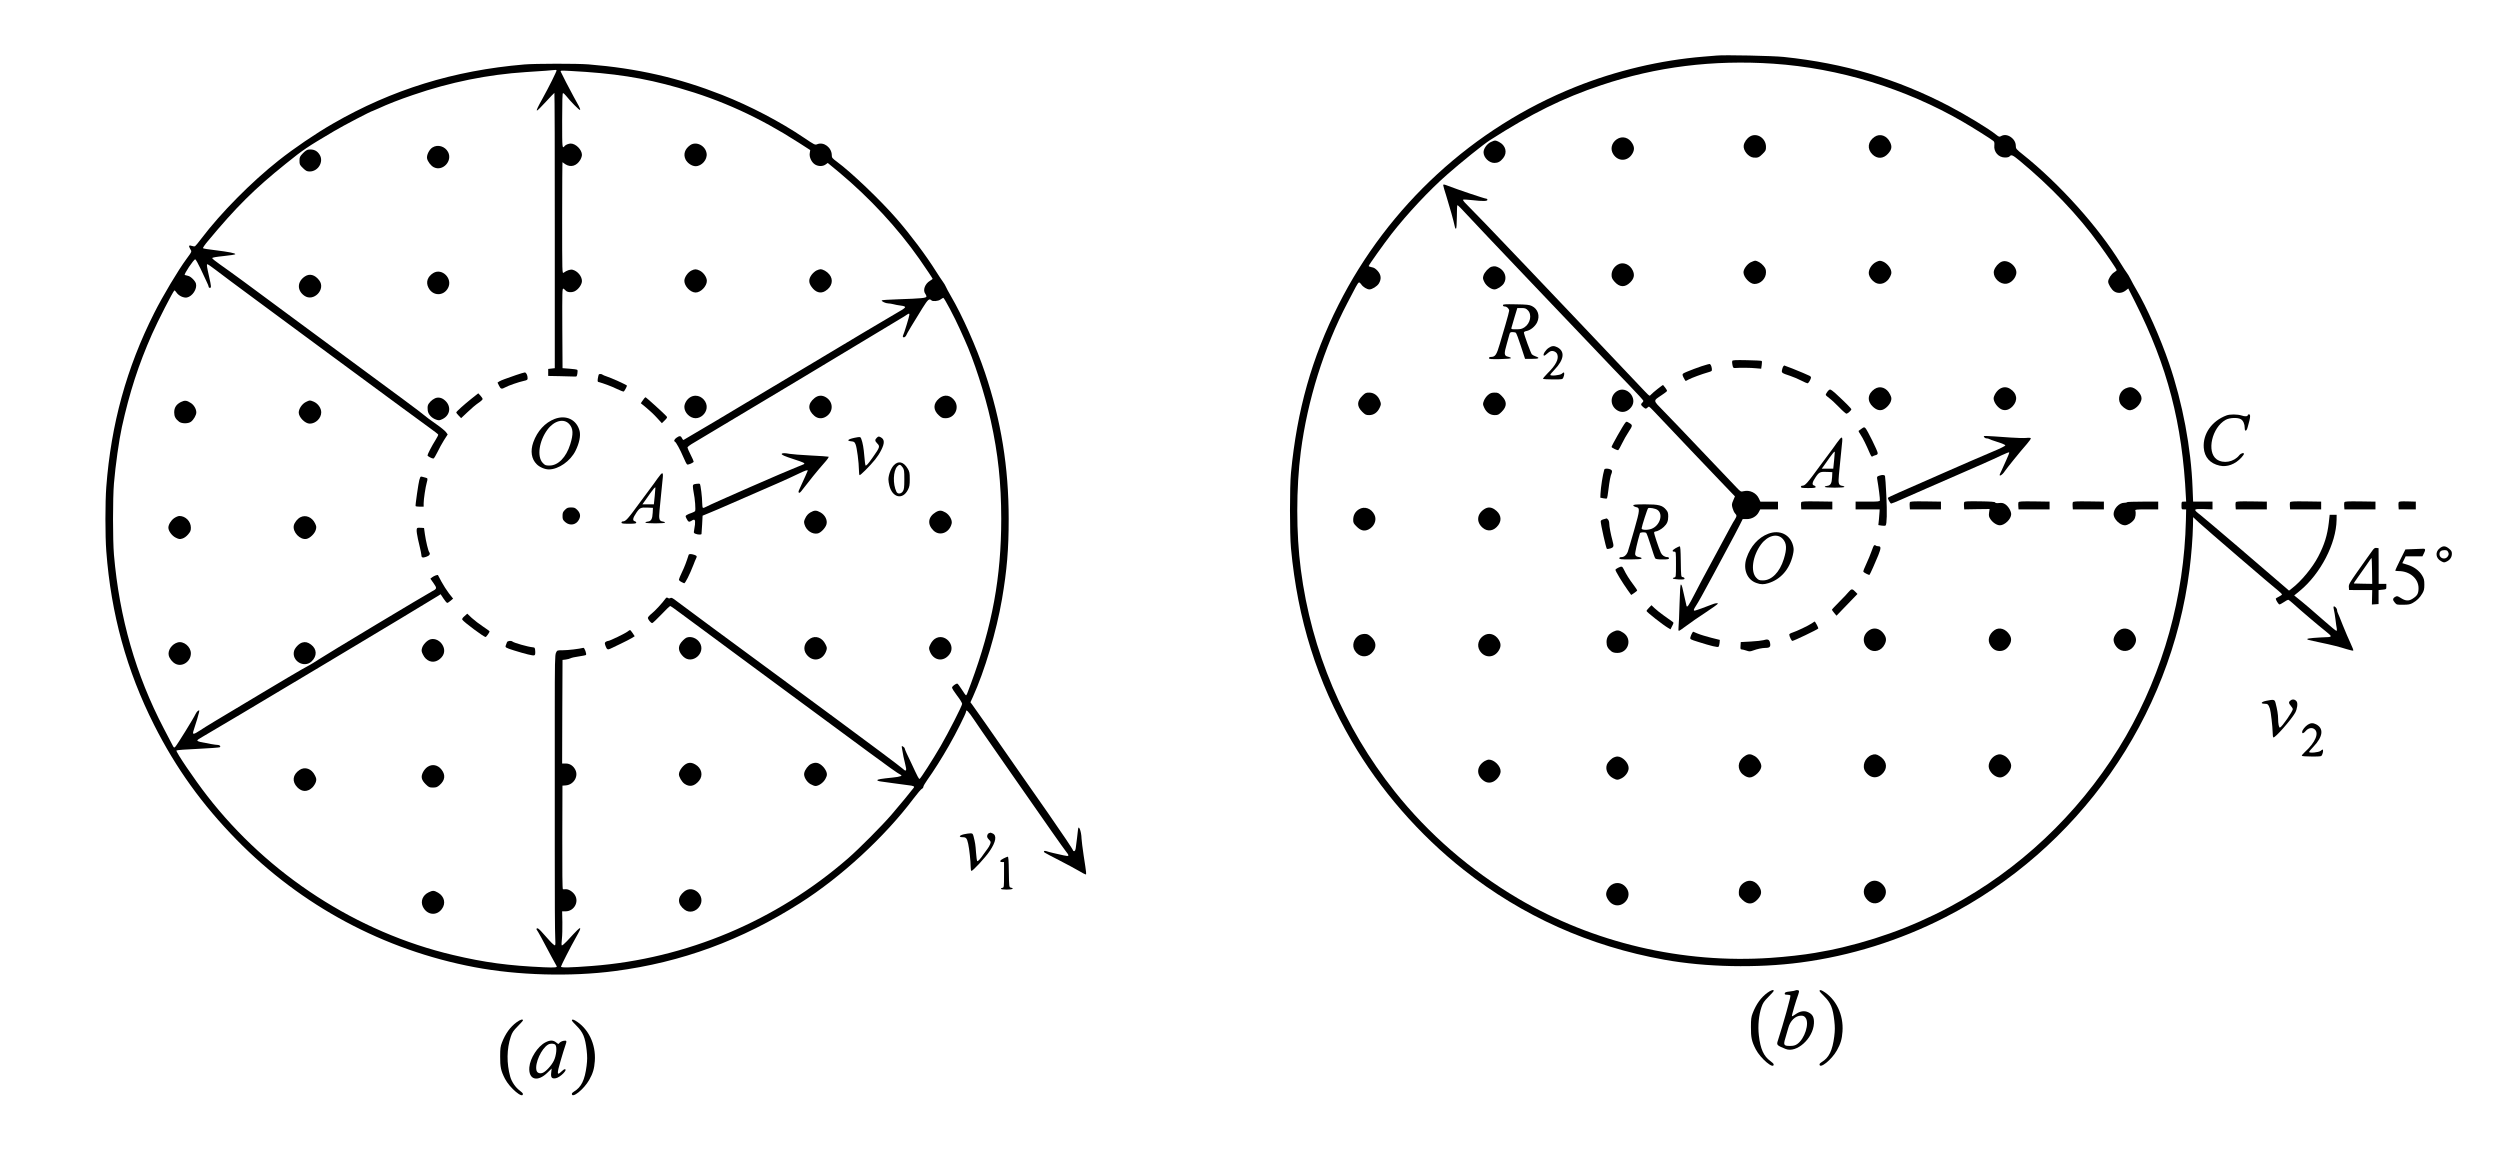 <?xml version="1.0" standalone="no"?>
<!DOCTYPE svg PUBLIC "-//W3C//DTD SVG 20010904//EN"
 "http://www.w3.org/TR/2001/REC-SVG-20010904/DTD/svg10.dtd">
<svg version="1.0" xmlns="http://www.w3.org/2000/svg"
 width="3222pt" height="1482pt" viewBox="0 0 3222 1482"
 preserveAspectRatio="xMidYMid meet">
<g transform="translate(0,1482) scale(0.1,-0.1)"
fill="#000000" stroke="none">
<path d="M22125 14104 c-22 -2 -98 -9 -170 -14 -552 -45 -1126 -180 -1650
-390 -1318 -527 -2412 -1533 -3055 -2809 -344 -683 -534 -1356 -612 -2166 -17
-175 -17 -790 0 -970 86 -921 337 -1719 782 -2485 363 -625 870 -1208 1445
-1661 756 -596 1620 -984 2585 -1158 531 -96 1195 -110 1755 -36 644 85 1278
283 1865 583 1720 879 2905 2566 3149 4482 23 182 41 411 44 565 l2 110 76
-71 c81 -75 954 -826 1027 -882 23 -19 42 -38 42 -43 0 -5 -18 -18 -40 -29
-22 -11 -40 -22 -40 -25 0 -18 36 -75 48 -75 7 0 33 14 57 30 24 17 49 30 55
30 6 0 35 -22 63 -48 83 -77 340 -295 416 -354 38 -29 70 -59 70 -65 1 -8 -14
-14 -36 -14 -151 -6 -264 -15 -266 -24 -2 -10 1 -11 163 -45 146 -30 252 -57
343 -86 43 -13 82 -22 86 -19 5 2 -11 44 -34 92 -23 49 -68 153 -100 233 -31
80 -61 153 -66 162 -5 10 -9 26 -9 36 0 22 -35 58 -44 44 -3 -5 -1 -24 4 -43
5 -19 14 -74 20 -124 6 -49 13 -102 17 -117 3 -18 1 -28 -6 -28 -6 0 -76 57
-154 126 -121 108 -279 243 -366 311 l-23 19 72 59 c266 218 470 611 474 915
l1 65 -45 0 -45 0 -11 -100 c-19 -163 -57 -286 -136 -437 -74 -143 -221 -321
-342 -413 l-35 -27 -39 34 c-226 197 -1051 902 -1103 941 -97 74 -93 80 44 76
l112 -4 0 50 0 50 -125 0 -125 0 -7 175 c-19 517 -129 1100 -302 1605 -112
328 -288 724 -424 955 -24 41 -58 102 -74 135 -17 33 -38 69 -48 80 -9 11 -43
63 -75 115 -286 469 -791 1031 -1262 1407 -86 68 -93 77 -93 109 0 48 -23 89
-67 119 -41 28 -85 32 -123 11 -22 -13 -27 -11 -65 19 -92 75 -382 251 -605
368 -668 349 -1346 551 -2130 633 -136 15 -767 28 -865 18z m730 -105 c845
-57 1701 -319 2440 -747 136 -79 368 -225 396 -249 12 -10 15 -25 12 -57 -10
-83 54 -156 137 -156 30 0 52 5 60 15 21 25 39 18 124 -52 401 -331 762 -709
1032 -1084 111 -153 224 -320 224 -330 0 -5 -15 -18 -33 -29 -37 -22 -77 -85
-77 -120 0 -32 44 -104 77 -125 43 -29 101 -25 145 8 l37 29 88 -174 c417
-826 610 -1569 655 -2518 l3 -55 -30 0 c-29 0 -30 -1 -30 -50 0 -49 1 -50 30
-50 l30 0 -3 -140 c-23 -984 -290 -1943 -773 -2782 -500 -868 -1234 -1605
-2095 -2103 -490 -284 -999 -486 -1559 -620 -117 -28 -168 -38 -355 -71 -138
-24 -373 -51 -570 -64 -1135 -77 -2286 193 -3255 765 -612 361 -1155 832
-1589 1378 -659 830 -1075 1812 -1211 2862 -61 467 -61 1046 0 1520 85 658
299 1342 601 1917 43 81 91 174 108 206 16 31 34 57 41 57 7 0 20 -11 29 -25
21 -33 74 -65 105 -65 35 0 99 40 121 75 36 58 31 113 -16 165 -27 29 -47 42
-75 46 -22 4 -39 11 -39 16 0 12 197 288 294 413 202 259 492 569 719 767 178
157 469 390 547 440 542 347 942 544 1440 711 707 237 1439 328 2215 276z"/>
<path d="M22554 13061 c-41 -25 -74 -72 -81 -115 -10 -64 60 -151 127 -157 54
-5 72 3 115 46 41 40 45 49 45 92 0 112 -117 188 -206 134z"/>
<path d="M24159 13056 c-87 -59 -99 -155 -28 -225 62 -62 142 -59 202 8 48 53
54 90 27 147 -43 87 -130 118 -201 70z"/>
<path d="M20837 13025 c-67 -46 -87 -126 -46 -191 62 -100 189 -97 248 7 26
46 26 82 0 128 -45 80 -131 104 -202 56z"/>
<path d="M19213 12989 c-50 -24 -93 -85 -93 -131 0 -69 71 -138 140 -138 46 0
77 17 113 62 57 71 33 164 -53 208 -48 24 -54 24 -107 -1z"/>
<path d="M18600 12433 c0 -8 18 -72 41 -142 39 -124 95 -324 108 -389 3 -18
11 -32 16 -30 6 2 10 62 11 151 0 81 3 149 6 152 3 3 25 -16 49 -42 114 -124
543 -576 869 -918 58 -60 193 -202 300 -315 107 -113 235 -248 286 -300 50
-52 185 -194 300 -315 114 -121 295 -310 401 -419 106 -110 193 -205 193 -212
0 -6 -7 -17 -15 -24 -22 -18 -18 -32 16 -59 28 -22 31 -22 48 -7 10 9 20 16
23 16 4 0 33 -28 65 -62 297 -314 691 -729 850 -894 l193 -201 -22 -52 c-20
-46 -21 -56 -9 -99 7 -26 21 -56 32 -68 25 -26 24 -36 -4 -82 -26 -40 -37 -61
-247 -452 -78 -146 -158 -294 -178 -330 -19 -36 -64 -121 -99 -190 -69 -134
-89 -164 -97 -139 -5 20 -46 197 -54 238 -4 19 -12 36 -18 38 -8 3 -13 -74
-18 -249 -4 -139 -9 -274 -13 -300 -3 -31 -2 -48 5 -48 6 0 50 30 99 67 48 37
159 113 246 170 86 56 157 108 157 113 0 11 -38 6 -75 -10 -64 -26 -213 -80
-223 -80 -19 0 -14 18 16 63 28 42 91 154 232 417 40 74 89 167 110 205 146
272 182 339 219 413 l41 82 53 0 c65 0 126 35 154 89 l19 36 115 0 114 0 0 50
0 50 -114 0 -113 0 -21 44 c-33 69 -116 109 -192 91 -40 -10 -40 -9 -95 48
-31 31 -226 237 -435 457 -208 220 -435 457 -503 526 -142 146 -140 129 -24
208 34 22 63 45 66 50 4 5 -6 24 -21 43 -15 18 -28 35 -29 36 -3 5 -135 -100
-153 -121 -7 -10 -17 -17 -22 -17 -4 0 -29 23 -56 52 -49 53 -372 394 -923
973 -173 182 -442 465 -599 630 -449 472 -691 724 -786 818 -31 31 -45 52 -37
54 7 3 57 0 113 -6 143 -16 199 -15 199 4 0 8 -8 15 -17 15 -19 0 -373 119
-485 163 -57 22 -68 24 -68 10z"/>
<path d="M22562 11439 c-45 -23 -92 -87 -92 -128 0 -64 82 -151 142 -151 79 0
148 70 148 150 0 36 -6 53 -32 84 -29 36 -80 66 -110 66 -7 0 -32 -10 -56 -21z"/>
<path d="M24185 11446 c-65 -29 -112 -108 -98 -165 9 -38 39 -77 79 -102 67
-41 153 -8 194 75 18 38 20 51 11 83 -12 43 -61 96 -104 112 -36 14 -45 13
-82 -3z"/>
<path d="M25795 11446 c-41 -19 -80 -64 -95 -109 -23 -72 45 -163 130 -174 66
-9 138 50 155 125 20 93 -105 197 -190 158z"/>
<path d="M20850 11410 c-50 -30 -80 -80 -80 -133 0 -35 7 -51 35 -84 66 -77
137 -81 205 -13 49 49 60 95 34 152 -37 82 -126 118 -194 78z"/>
<path d="M19222 11382 c-35 -11 -91 -71 -103 -113 -10 -32 -9 -43 11 -83 23
-49 87 -96 130 -96 35 0 99 41 122 78 43 69 16 157 -60 200 -41 22 -59 25
-100 14z"/>
<path d="M19370 10886 c0 -10 9 -16 23 -16 28 0 57 -28 57 -55 0 -10 -21 -88
-46 -174 -25 -86 -59 -199 -74 -252 -41 -141 -59 -168 -112 -169 -18 0 -28 -5
-28 -15 0 -13 20 -15 143 -13 88 2 141 7 140 13 -1 6 -16 13 -34 17 -55 11
-58 34 -19 168 10 36 24 84 30 108 10 38 13 42 43 42 18 0 37 -4 43 -8 6 -4
36 -81 65 -172 l54 -165 88 0 c92 0 109 11 48 32 -18 6 -40 18 -48 26 -14 14
-103 257 -103 282 0 7 15 16 34 19 51 10 110 58 136 111 40 83 12 172 -67 211
-32 16 -66 20 -205 22 -147 3 -168 1 -168 -12z m321 -65 c55 -55 33 -168 -43
-219 -32 -21 -52 -26 -106 -26 -55 -1 -66 2 -64 14 2 8 20 70 40 138 l37 122
53 0 c46 0 58 -4 83 -29z"/>
<path d="M19960 10337 c-38 -25 -75 -81 -65 -98 5 -7 18 0 39 19 17 16 41 33
52 36 32 10 73 -10 84 -40 23 -60 -17 -139 -125 -245 -35 -35 -61 -67 -59 -71
3 -4 60 -8 128 -8 122 0 123 0 134 25 13 28 16 65 5 65 -3 0 -15 -8 -25 -17
-23 -20 -148 -32 -148 -14 0 6 25 37 56 68 123 129 136 235 34 288 -40 21 -72
19 -110 -8z"/>
<path d="M22325 10168 c-3 -8 -2 -32 3 -53 7 -34 12 -40 33 -38 64 5 205 4
267 -3 l70 -6 7 46 c4 26 4 50 0 54 -3 4 -90 8 -191 10 -148 3 -185 1 -189
-10z"/>
<path d="M22005 10123 c-68 -16 -297 -102 -313 -118 -11 -10 -10 -19 7 -54 12
-22 23 -41 26 -41 2 0 19 8 38 19 36 20 174 71 252 93 49 14 50 15 47 49 -4
33 -18 60 -31 58 -3 -1 -15 -3 -26 -6z"/>
<path d="M22983 10098 c-6 -7 -13 -28 -16 -45 -8 -38 -5 -41 107 -78 43 -14
107 -42 143 -61 35 -18 71 -34 78 -34 14 0 45 53 45 77 0 7 -12 18 -26 23 -14
6 -50 21 -79 35 -49 22 -233 95 -240 95 -1 0 -7 -6 -12 -12z"/>
<path d="M24159 9806 c-91 -62 -99 -157 -20 -229 45 -41 86 -52 127 -37 44 17
93 70 105 113 9 32 7 45 -12 83 -42 87 -129 118 -200 70z"/>
<path d="M25768 9805 c-20 -13 -46 -44 -58 -69 -19 -40 -20 -50 -10 -82 16
-49 64 -100 105 -114 46 -15 91 0 133 43 72 75 59 170 -32 226 -45 28 -93 27
-138 -4z"/>
<path d="M27392 9813 c-71 -34 -102 -125 -67 -193 18 -35 70 -76 107 -85 67
-17 168 75 168 152 0 61 -82 143 -144 143 -17 0 -46 -8 -64 -17z"/>
<path d="M20842 9780 c-95 -58 -95 -190 2 -249 61 -38 132 -21 180 42 88 115
-59 282 -182 207z"/>
<path d="M23551 9771 c-12 -16 -21 -34 -21 -39 0 -6 21 -26 48 -45 26 -19 83
-73 127 -118 44 -46 86 -82 93 -81 19 4 62 44 62 57 0 11 -78 89 -207 208 -28
26 -58 47 -67 47 -8 0 -24 -13 -35 -29z"/>
<path d="M17556 9717 c-70 -70 -70 -134 0 -204 39 -38 48 -43 90 -43 60 0 108
35 136 97 19 43 19 47 3 89 -24 64 -77 104 -138 104 -43 0 -52 -4 -91 -43z"/>
<path d="M19178 9730 c-20 -17 -44 -49 -53 -74 -16 -42 -16 -46 3 -89 28 -62
76 -97 136 -97 42 0 51 5 90 43 70 70 70 134 0 204 -39 39 -48 43 -91 43 -39
0 -56 -6 -85 -30z"/>
<path d="M20947 9372 c-25 -28 -177 -296 -177 -312 0 -11 77 -48 87 -41 5 3
27 42 48 86 21 44 60 113 87 153 52 79 52 84 0 114 -28 17 -30 17 -45 0z"/>
<path d="M23992 9295 c-18 -12 -35 -25 -38 -28 -3 -3 8 -26 26 -51 29 -43 71
-128 119 -240 16 -36 24 -46 33 -39 7 6 25 13 41 17 19 4 27 13 27 27 0 25
-134 297 -158 321 -16 15 -19 15 -50 -7z"/>
<path d="M25571 9188 c5 -10 20 -18 33 -18 12 0 26 -3 30 -7 3 -4 53 -21 109
-39 59 -18 102 -37 102 -44 0 -7 -67 -41 -150 -75 -82 -34 -224 -95 -315 -135
-91 -40 -235 -103 -320 -140 -599 -262 -714 -313 -728 -325 -7 -6 30 -75 41
-75 7 0 65 23 128 51 63 28 215 95 339 149 124 54 299 130 390 170 91 40 235
103 320 140 85 37 197 88 248 113 51 24 94 41 97 37 3 -4 -16 -52 -41 -106
-25 -55 -50 -110 -56 -124 -6 -14 -15 -33 -20 -43 -25 -49 27 -22 61 32 30 44
197 251 280 345 33 38 58 73 54 78 -3 6 -27 8 -58 4 -29 -3 -120 -1 -201 5
-372 26 -353 26 -343 7z"/>
<path d="M23674 9113 c-26 -38 -73 -102 -104 -143 -31 -41 -78 -104 -104 -140
-181 -248 -201 -270 -241 -270 -8 0 -15 -7 -15 -15 0 -12 17 -15 95 -15 74 0
95 3 95 14 0 7 -9 16 -20 19 -31 8 -24 42 20 107 45 67 58 72 150 68 l65 -3
-3 -65 c-4 -79 -20 -108 -64 -112 -18 -2 -32 -7 -30 -13 1 -6 52 -10 127 -10
76 0 125 4 125 10 0 6 -10 11 -24 13 -50 6 -57 28 -46 143 6 57 15 154 21 214
5 61 14 142 18 180 13 109 2 112 -65 18z m-36 -226 l-11 -107 -74 0 -74 0 31
43 c16 23 49 69 72 102 38 54 59 78 65 72 1 -1 -3 -51 -9 -110z"/>
<path d="M20676 8768 c-20 -68 -44 -220 -49 -312 l-2 -50 39 -8 c22 -5 43 -5
47 -1 3 5 12 53 18 108 13 110 28 191 42 217 5 10 6 24 3 32 -10 25 -91 37
-98 14z"/>
<path d="M24216 8688 c-26 -10 -28 -13 -22 -47 18 -103 37 -255 34 -270 -3
-14 -22 -16 -158 -16 l-155 0 0 -50 0 -50 155 0 155 0 -1 -25 c0 -14 -4 -59
-8 -101 l-8 -76 43 -7 c23 -4 46 -3 51 2 16 16 20 163 9 389 -6 128 -14 239
-17 248 -7 17 -36 18 -78 3z"/>
<path d="M23214 8346 c-3 -8 -4 -31 -2 -52 l3 -39 200 0 200 0 0 50 0 50 -198
3 c-163 2 -198 0 -203 -12z"/>
<path d="M24614 8346 c-3 -8 -4 -31 -2 -52 l3 -39 200 0 200 0 0 50 0 50 -198
3 c-163 2 -198 0 -203 -12z"/>
<path d="M25314 8347 c-3 -8 -4 -32 -2 -53 l3 -39 163 3 164 2 -7 -48 c-5 -40
-2 -53 17 -82 31 -46 83 -80 123 -80 62 0 145 81 145 143 0 41 -38 104 -78
129 -25 16 -44 19 -78 15 -31 -3 -47 -1 -50 7 -3 9 -59 13 -199 15 -164 2
-196 0 -201 -12z"/>
<path d="M26014 8346 c-3 -8 -4 -31 -2 -52 l3 -39 200 0 200 0 0 50 0 50 -198
3 c-163 2 -198 0 -203 -12z"/>
<path d="M26714 8346 c-3 -8 -4 -31 -2 -52 l3 -39 200 0 200 0 0 50 0 50 -198
3 c-163 2 -198 0 -203 -12z"/>
<path d="M27413 8348 c-2 -5 -19 -8 -37 -8 -65 0 -136 -76 -136 -146 0 -63 82
-144 145 -144 36 0 88 32 119 73 19 26 27 82 16 117 -4 13 16 15 145 15 l150
0 0 50 0 50 -198 0 c-110 0 -201 -3 -204 -7z"/>
<path d="M21050 8306 c0 -7 14 -16 30 -20 59 -11 58 -28 -20 -302 -39 -137
-76 -262 -82 -278 -16 -40 -47 -66 -80 -66 -18 0 -28 -5 -28 -15 0 -13 22 -15
139 -15 83 0 142 4 146 10 6 10 -1 14 -47 24 -18 4 -30 15 -34 30 -4 18 27
158 62 274 4 13 62 16 80 4 6 -4 33 -77 59 -162 26 -85 52 -161 58 -167 6 -9
38 -13 93 -13 68 0 84 3 84 15 0 8 -9 15 -20 15 -35 0 -69 22 -85 56 -26 55
-91 251 -87 263 2 6 10 11 18 11 22 0 76 29 107 59 42 39 57 74 57 135 0 45
-5 60 -27 86 -48 58 -95 70 -269 70 -124 0 -154 -3 -154 -14z m312 -58 c77
-54 31 -202 -76 -243 -52 -20 -132 -17 -129 5 3 30 75 255 84 260 17 11 95 -3
121 -22z"/>
<path d="M17514 8256 c-49 -30 -74 -77 -74 -136 0 -37 6 -49 43 -85 52 -53 98
-65 152 -40 76 37 112 121 80 189 -40 84 -129 116 -201 72z"/>
<path d="M19134 8261 c-101 -62 -112 -171 -24 -244 65 -55 146 -40 201 36 50
69 31 148 -49 202 -44 30 -86 32 -128 6z"/>
<path d="M20668 8128 c-26 -7 -38 -16 -38 -28 0 -37 68 -342 79 -353 4 -4 25
-2 47 5 43 15 46 26 25 103 -22 81 -41 181 -41 217 0 20 -7 44 -16 52 -8 9
-16 16 -17 15 -1 -1 -19 -6 -39 -11z"/>
<path d="M22789 7941 c-128 -49 -229 -162 -280 -313 -48 -144 7 -281 129 -322
56 -20 93 -20 152 -2 160 49 273 178 316 361 13 59 14 78 4 120 -37 146 -173
212 -321 156z m188 -67 c51 -57 54 -127 12 -261 -52 -167 -156 -273 -267 -273
-49 0 -58 3 -88 35 -75 80 -47 280 61 427 86 117 212 150 282 72z"/>
<path d="M24154 7792 c-6 -4 -21 -38 -34 -77 -13 -38 -43 -111 -67 -162 -25
-51 -42 -97 -38 -102 7 -12 74 -45 79 -40 8 8 79 167 113 252 37 93 38 117 0
117 -13 0 -27 4 -33 10 -5 5 -14 6 -20 2z"/>
<path d="M21592 7753 c-42 -25 -47 -43 -11 -43 18 0 19 -8 19 -164 0 -158 -1
-165 -20 -168 -12 -2 -21 -7 -20 -13 0 -5 34 -11 75 -13 61 -2 75 0 75 12 0 8
-10 16 -22 18 -23 3 -23 4 -26 201 -2 148 -5 197 -15 196 -6 -1 -31 -12 -55
-26z"/>
<path d="M20853 7502 c-18 -9 -33 -20 -33 -26 0 -18 88 -163 159 -263 l44 -61
38 25 c22 14 39 30 39 35 0 4 -22 36 -48 71 -51 67 -97 140 -125 200 -20 40
-26 42 -74 19z"/>
<path d="M23827 7193 c-17 -21 -73 -80 -124 -131 -51 -51 -93 -96 -93 -100 0
-4 13 -23 29 -42 l30 -35 135 140 135 140 -22 23 c-43 46 -55 47 -90 5z"/>
<path d="M21252 6987 c-18 -18 -32 -36 -32 -41 0 -13 211 -179 279 -219 l30
-18 22 43 c21 41 21 43 3 56 -11 7 -57 40 -104 74 -47 33 -103 78 -125 99
l-41 39 -32 -33z"/>
<path d="M23350 6786 c-46 -31 -194 -101 -247 -118 -24 -7 -43 -19 -43 -26 0
-23 29 -82 40 -82 19 0 315 142 333 159 7 7 -38 91 -47 91 -1 0 -17 -11 -36
-24z"/>
<path d="M24093 6699 c-93 -59 -97 -177 -10 -243 69 -53 166 -25 207 60 26 53
22 91 -16 141 -48 64 -121 81 -181 42z"/>
<path d="M25704 6698 c-71 -50 -93 -130 -53 -194 30 -50 70 -74 121 -74 53 0
94 25 125 77 28 46 29 88 4 129 -49 80 -134 107 -197 62z"/>
<path d="M27313 6697 c-38 -26 -73 -84 -73 -122 0 -42 29 -94 69 -121 70 -47
161 -22 202 56 25 45 24 84 -2 129 -43 78 -130 103 -196 58z"/>
<path d="M20792 6679 c-60 -30 -87 -72 -87 -134 0 -53 17 -84 64 -121 18 -13
42 -19 76 -19 143 0 196 182 76 260 -54 36 -80 38 -129 14z"/>
<path d="M21806 6657 c-7 -12 -16 -34 -20 -49 -6 -27 -5 -28 101 -61 167 -53
251 -73 262 -62 5 6 11 28 13 49 l3 39 -112 28 c-61 16 -139 39 -172 53 l-61
25 -14 -22z"/>
<path d="M17514 6631 c-69 -42 -94 -132 -53 -197 50 -82 149 -97 215 -33 70
67 67 147 -7 213 -32 29 -47 36 -82 36 -24 0 -55 -8 -73 -19z"/>
<path d="M19123 6629 c-70 -44 -93 -130 -52 -195 62 -100 189 -97 248 7 27 47
26 85 -2 132 -46 75 -127 99 -194 56z"/>
<path d="M22725 6569 c-16 -5 -88 -13 -160 -17 l-130 -7 -3 -47 c-3 -41 0 -48
15 -48 10 0 37 -7 61 -15 37 -13 47 -13 85 1 58 21 114 33 163 34 53 0 67 16
56 66 -9 43 -30 51 -87 33z"/>
<path d="M22495 5081 c-86 -52 -110 -139 -61 -212 26 -38 78 -69 116 -69 60 0
150 86 150 144 0 42 -41 106 -84 131 -51 30 -81 31 -121 6z"/>
<path d="M24120 5089 c-87 -35 -127 -144 -79 -213 65 -95 168 -98 237 -8 53
70 30 157 -56 209 -40 25 -63 27 -102 12z"/>
<path d="M25730 5089 c-57 -23 -100 -85 -100 -144 0 -68 78 -145 147 -145 64
0 143 83 143 150 0 47 -44 110 -93 133 -39 19 -61 20 -97 6z"/>
<path d="M20779 5047 c-18 -12 -44 -38 -57 -57 -44 -65 -12 -159 68 -200 49
-25 61 -25 110 0 50 26 90 83 90 131 0 68 -79 149 -145 149 -18 0 -47 -10 -66
-23z"/>
<path d="M19134 5011 c-101 -62 -112 -171 -24 -244 42 -36 89 -43 135 -21 51
24 95 87 95 134 0 68 -82 150 -152 150 -12 0 -37 -9 -54 -19z"/>
<path d="M22477 3445 c-47 -32 -67 -71 -67 -130 0 -40 5 -50 43 -89 69 -68
136 -67 200 4 49 53 56 97 26 152 -48 85 -130 111 -202 63z"/>
<path d="M24093 3449 c-76 -48 -95 -136 -44 -206 55 -76 140 -87 205 -27 61
58 69 135 19 194 -51 61 -121 77 -180 39z"/>
<path d="M20769 3416 c-40 -27 -69 -79 -69 -121 0 -39 35 -96 75 -122 116 -76
264 65 197 187 -43 78 -133 103 -203 56z"/>
<path d="M6755 13989 c-907 -77 -1705 -324 -2464 -762 -223 -128 -499 -316
-700 -475 -352 -278 -746 -677 -993 -1003 -39 -52 -76 -97 -84 -102 -7 -4 -24
-3 -39 3 -40 15 -48 3 -25 -36 24 -38 26 -32 -45 -129 -108 -146 -308 -481
-418 -700 -356 -706 -556 -1433 -617 -2240 -15 -193 -15 -637 0 -830 61 -807
262 -1537 617 -2240 281 -556 616 -1022 1063 -1479 833 -850 1896 -1420 3065
-1641 558 -106 1241 -125 1810 -50 859 112 1635 397 2390 878 527 335 1088
852 1457 1343 51 68 101 126 111 129 9 4 17 14 17 24 0 10 24 51 53 92 79 110
184 276 277 439 87 150 220 416 220 437 0 37 27 10 101 -99 45 -68 148 -217
229 -333 80 -115 225 -322 320 -460 403 -579 595 -853 631 -899 56 -70 53 -77
-23 -60 -35 8 -94 22 -133 30 -38 9 -80 20 -92 25 -25 9 -39 -3 -20 -19 6 -5
91 -50 187 -99 96 -49 210 -111 253 -136 43 -26 83 -47 89 -47 11 0 11 7 -26
245 -14 94 -26 190 -27 215 -2 98 -40 193 -46 115 -3 -32 -20 -174 -29 -237
-4 -24 -11 -38 -20 -38 -8 0 -14 4 -14 8 0 11 -135 213 -319 477 -81 115 -221
316 -311 445 -276 396 -332 477 -491 705 -85 121 -165 234 -178 252 l-24 32
31 68 c151 332 305 847 376 1263 64 375 86 642 86 1031 0 667 -97 1266 -305
1884 -111 330 -293 739 -441 991 -29 50 -58 103 -64 119 -6 15 -23 44 -38 64
-15 20 -54 79 -87 131 -126 202 -328 472 -509 680 -211 243 -587 601 -768 734
-61 45 -68 53 -68 84 0 100 -103 178 -188 143 -28 -12 -36 -7 -168 82 -306
207 -695 411 -1059 554 -562 221 -1092 342 -1720 393 -150 12 -683 11 -830 -1z
m418 -75 c6 -6 -101 -220 -181 -364 -63 -113 -80 -150 -72 -155 4 -3 55 47
113 111 58 63 108 116 112 117 3 1 6 -797 5 -1773 l0 -1775 -43 -5 -42 -5 0
-45 0 -45 155 -3 c85 -2 168 -4 185 -5 27 -2 30 1 36 38 4 22 4 44 -1 48 -4 5
-49 12 -99 15 l-91 7 -3 517 c-2 468 -1 515 14 508 9 -5 21 -15 28 -23 20 -25
77 -30 117 -11 48 23 94 87 94 132 0 62 -57 130 -122 146 -28 6 -73 -9 -113
-38 -20 -15 -20 -13 -20 708 0 398 2 721 5 716 3 -4 21 -17 40 -29 68 -41 141
-19 187 56 13 21 23 51 23 67 0 66 -79 146 -145 146 -24 0 -63 -15 -75 -29
-35 -42 -35 -41 -35 325 0 257 3 354 11 354 7 0 23 -15 37 -32 57 -72 175
-193 183 -185 4 4 -3 26 -16 50 -12 23 -43 78 -67 122 -52 95 -154 292 -165
319 -8 18 -3 18 119 12 568 -30 938 -87 1398 -218 550 -156 1039 -379 1548
-706 l149 -96 -6 -39 c-9 -51 23 -119 68 -147 43 -26 100 -26 136 0 l28 20
149 -123 c392 -328 752 -716 1030 -1112 88 -127 173 -253 173 -259 0 -2 -16
-13 -35 -25 -64 -38 -95 -121 -60 -167 8 -10 15 -26 15 -35 0 -20 -65 -26
-363 -36 -114 -3 -210 -10 -213 -14 -7 -12 51 -39 83 -39 15 0 45 -5 65 -10
20 -6 63 -14 95 -18 40 -5 58 -11 58 -21 0 -8 -33 -32 -74 -54 -40 -21 -681
-403 -1423 -848 -742 -445 -1354 -809 -1359 -809 -5 0 -15 11 -21 25 -14 30
-31 31 -69 4 -28 -19 -38 -44 -21 -51 15 -6 69 -105 108 -197 21 -51 44 -95
50 -97 15 -7 84 24 84 37 0 7 -18 47 -40 90 -22 43 -40 85 -40 92 0 8 37 36
83 62 182 106 2656 1591 2709 1626 65 44 68 45 68 22 0 -18 -67 -238 -81 -265
-11 -22 7 -34 26 -18 8 7 15 16 15 20 0 9 107 187 209 350 71 113 87 127 116
99 16 -16 86 -10 114 10 15 11 32 21 38 23 11 3 146 -252 213 -402 21 -47 49
-110 63 -140 117 -255 261 -701 336 -1040 95 -430 134 -801 135 -1265 0 -751
-115 -1379 -389 -2120 -56 -153 -57 -155 -66 -155 -4 0 -29 34 -54 75 -26 41
-52 75 -57 75 -22 0 -68 -35 -68 -52 0 -10 29 -56 65 -103 36 -46 65 -94 65
-106 0 -25 -176 -369 -277 -544 -101 -174 -258 -418 -271 -423 -10 -3 -23 22
-107 203 -18 39 -44 94 -59 124 -14 30 -26 60 -26 65 0 6 -9 17 -21 24 -19 12
-20 11 -14 -25 10 -63 26 -145 41 -200 23 -86 15 -104 -29 -62 -26 25 -424
323 -880 659 -175 129 -505 372 -732 540 -227 168 -599 442 -827 609 -227 168
-442 327 -477 354 -50 39 -68 48 -80 40 -11 -7 -22 -7 -33 1 -14 9 -21 6 -33
-11 -36 -51 -137 -161 -179 -193 -25 -19 -45 -43 -46 -52 0 -21 38 -68 56 -68
7 0 59 50 117 110 57 61 109 110 115 110 5 0 74 -48 153 -108 79 -59 236 -175
348 -257 111 -83 269 -199 350 -259 80 -59 319 -236 531 -392 910 -671 1032
-761 1170 -863 229 -170 393 -287 414 -294 37 -14 0 -28 -100 -38 -149 -15
-195 -23 -197 -34 -1 -5 18 -13 43 -16 25 -4 99 -14 165 -23 66 -10 150 -21
187 -25 73 -8 88 -15 73 -35 -30 -41 -185 -229 -286 -346 -122 -142 -416 -437
-559 -562 -928 -807 -2085 -1294 -3300 -1387 -285 -22 -400 -24 -400 -9 0 12
122 251 188 368 56 100 65 120 58 127 -7 7 -36 -21 -169 -166 -33 -35 -62 -59
-67 -55 -4 5 -3 43 2 84 5 41 7 138 6 215 l-3 140 45 0 c108 1 176 120 119
211 -25 41 -80 76 -116 74 -16 -1 -32 -2 -38 -1 -7 1 -9 229 -8 668 l2 668 43
3 c101 8 167 116 123 201 -26 52 -71 81 -123 81 l-47 0 2 667 3 668 42 5 c24
3 52 11 63 17 11 6 59 17 105 23 47 7 88 15 92 19 12 11 -19 96 -33 92 -56
-14 -197 -31 -261 -31 -76 0 -77 0 -92 -32 -14 -28 -16 -117 -16 -777 0 -410
0 -1209 0 -1776 -1 -566 2 -1071 6 -1121 4 -57 3 -94 -3 -97 -6 -4 -38 24 -71
61 -33 37 -80 89 -104 116 -28 31 -49 47 -57 42 -8 -5 -9 -12 -3 -19 14 -18
82 -141 187 -342 32 -60 62 -115 67 -122 17 -22 -13 -25 -160 -19 -455 20
-768 62 -1172 158 -1236 291 -2380 1032 -3171 2053 -164 211 -405 567 -395
583 3 5 128 15 278 21 150 7 277 17 282 21 14 13 -3 30 -31 30 -23 0 -119 16
-222 38 -19 4 -36 12 -38 18 -2 6 27 27 65 47 74 38 2946 1756 3044 1821 l27
18 37 -56 c20 -31 42 -56 48 -56 7 0 26 12 44 28 l32 27 -54 68 c-29 38 -72
106 -96 150 -24 45 -44 83 -45 85 -6 7 -52 -10 -74 -27 l-24 -19 41 -58 c46
-65 45 -72 -21 -106 -65 -33 -1382 -824 -1461 -878 -41 -27 -94 -60 -118 -73
-23 -13 -70 -39 -103 -57 -33 -18 -256 -150 -495 -293 -654 -391 -729 -436
-809 -489 -90 -59 -104 -59 -86 -3 34 103 64 203 70 233 6 31 6 32 -12 21 -11
-6 -25 -25 -33 -42 -19 -45 -238 -399 -259 -420 -18 -18 -19 -17 -43 30 -14
26 -61 118 -106 203 -361 690 -573 1430 -643 2240 -16 187 -16 733 0 920 20
238 66 560 102 725 99 448 214 805 389 1200 72 164 274 557 288 562 4 2 16
-11 27 -27 28 -42 92 -72 135 -64 70 15 133 110 116 178 -9 36 -67 94 -102
101 -16 4 -35 8 -42 11 -17 5 117 206 135 202 7 -2 38 -57 69 -123 30 -66 66
-142 79 -169 14 -28 25 -56 25 -63 0 -7 7 -13 16 -13 19 0 17 22 -11 145 -28
123 -33 155 -24 160 4 3 53 -30 107 -72 55 -43 283 -213 507 -378 224 -165
594 -438 823 -608 967 -713 1351 -996 1441 -1060 53 -38 98 -73 99 -78 2 -5
-14 -37 -36 -72 -44 -69 -102 -181 -102 -196 0 -11 56 -41 76 -41 7 0 30 37
52 83 21 45 60 115 85 155 l47 73 -22 30 c-13 17 -66 61 -118 97 -52 37 -102
72 -110 79 -79 64 -172 135 -320 244 -96 71 -364 268 -595 439 -231 171 -609
450 -840 620 -231 170 -512 378 -625 462 -113 83 -250 182 -305 220 -55 38
-100 75 -100 81 0 8 49 17 148 27 81 8 149 19 150 24 3 13 -87 30 -263 52 -80
9 -149 20 -153 25 -5 4 22 44 60 89 370 445 603 676 1008 1001 229 184 264
208 624 421 116 69 478 258 494 258 3 0 38 15 79 34 109 51 264 112 438 171
486 167 967 264 1458 296 179 11 372 25 383 28 3 0 9 -2 12 -5z"/>
<path d="M8895 12949 c-69 -49 -91 -117 -60 -183 23 -48 82 -88 130 -88 79 0
153 85 142 163 -14 102 -134 163 -212 108z"/>
<path d="M5573 12919 c-42 -27 -77 -99 -69 -141 8 -40 49 -94 86 -113 114 -59
245 79 185 195 -39 75 -134 103 -202 59z"/>
<path d="M3975 12892 c-20 -2 -44 -19 -72 -48 -39 -41 -43 -50 -43 -96 0 -48
3 -54 45 -95 39 -37 51 -43 87 -43 109 0 183 126 128 215 -33 54 -78 74 -145
67z"/>
<path d="M8911 11333 c-48 -24 -91 -87 -91 -133 0 -69 79 -150 145 -150 66 0
145 81 145 150 0 47 -44 110 -93 133 -44 21 -63 21 -106 0z"/>
<path d="M10521 11333 c-18 -9 -47 -35 -62 -56 -39 -54 -39 -101 1 -155 51
-71 116 -90 176 -53 88 54 110 145 52 215 -31 38 -81 66 -115 66 -10 0 -33 -8
-52 -17z"/>
<path d="M5584 11301 c-73 -45 -98 -116 -64 -185 54 -114 198 -117 255 -6 62
120 -78 260 -191 191z"/>
<path d="M3929 11257 c-100 -67 -103 -180 -7 -248 119 -85 281 82 192 198 -55
73 -124 91 -185 50z"/>
<path d="M6650 9986 c-52 -18 -117 -41 -144 -51 -28 -9 -60 -24 -72 -31 l-22
-15 19 -39 c22 -45 34 -48 81 -22 41 23 174 69 239 83 42 9 49 14 49 34 0 39
-18 75 -37 75 -10 -1 -61 -16 -113 -34z"/>
<path d="M7717 9993 c-3 -5 -8 -27 -12 -50 -5 -32 -3 -44 7 -46 63 -16 167
-55 235 -88 45 -22 87 -38 92 -35 10 7 41 64 41 76 0 9 -205 101 -265 120 -22
7 -44 16 -49 21 -12 11 -43 12 -49 2z"/>
<path d="M6078 9683 c-101 -81 -198 -168 -198 -179 0 -5 14 -23 32 -41 l31
-32 83 78 c45 44 107 96 138 117 31 20 56 43 56 51 0 8 -13 28 -28 44 l-28 30
-86 -68z"/>
<path d="M8889 9696 c-40 -27 -69 -79 -69 -121 0 -73 72 -145 145 -145 68 0
133 59 142 129 11 80 -60 161 -142 161 -26 0 -53 -8 -76 -24z"/>
<path d="M10497 9689 c-88 -72 -89 -152 -2 -228 44 -38 100 -42 151 -10 97 60
97 188 0 248 -50 31 -104 28 -149 -10z"/>
<path d="M12102 9684 c-78 -66 -78 -149 -1 -218 33 -30 46 -36 86 -36 114 0
182 128 118 223 -53 77 -135 90 -203 31z"/>
<path d="M5605 9686 c-39 -17 -84 -63 -91 -93 -4 -13 -4 -43 -1 -66 7 -49 52
-97 110 -116 33 -11 42 -10 80 8 108 53 116 180 17 252 -35 26 -79 32 -115 15z"/>
<path d="M8304 9687 c-6 -7 -18 -24 -28 -38 l-17 -26 72 -59 c39 -32 100 -89
135 -128 l64 -70 37 36 c33 33 35 39 22 54 -20 25 -262 244 -268 244 -4 -1
-11 -6 -17 -13z"/>
<path d="M2332 9639 c-60 -30 -87 -72 -87 -134 0 -53 17 -84 64 -121 36 -26
117 -26 153 1 34 26 68 85 68 120 0 43 -30 95 -69 120 -54 36 -80 38 -129 14z"/>
<path d="M3942 9639 c-49 -24 -92 -88 -92 -136 0 -60 82 -143 142 -143 77 0
148 70 148 146 0 55 -43 115 -99 138 -51 20 -47 20 -99 -5z"/>
<path d="M7149 9421 c-125 -48 -224 -156 -276 -301 -40 -113 -24 -216 44 -283
37 -38 106 -67 157 -67 125 1 277 107 343 240 49 98 68 193 53 255 -37 146
-173 212 -321 156z m188 -67 c51 -57 54 -127 12 -261 -52 -167 -156 -273 -267
-273 -49 0 -58 3 -88 35 -75 80 -47 280 61 427 86 117 212 150 282 72z"/>
<path d="M11301 9179 c-27 -26 -27 -42 4 -73 39 -39 36 -49 -58 -182 -58 -83
-83 -111 -93 -102 -3 3 -9 54 -14 114 -9 110 -21 178 -40 228 -9 24 -13 26
-47 21 -117 -19 -159 -46 -79 -53 33 -3 40 -8 53 -40 17 -40 42 -235 43 -329
0 -34 4 -64 8 -67 9 -6 136 121 201 202 24 29 59 82 77 119 47 92 46 141 -6
168 -25 13 -29 12 -49 -6z"/>
<path d="M10075 8971 c-7 -12 34 -30 160 -71 115 -37 141 -49 129 -60 -5 -4
-46 -21 -90 -38 -122 -46 -1120 -482 -1172 -513 -19 -11 -38 -17 -43 -14 -5 4
-9 31 -9 62 0 70 -20 235 -30 246 -4 4 -25 5 -48 1 -38 -6 -42 -9 -42 -35 0
-15 5 -50 10 -76 17 -79 28 -227 18 -240 -5 -7 -26 -17 -46 -24 -20 -6 -47
-17 -59 -25 -21 -13 -21 -15 -6 -46 22 -44 33 -50 60 -33 46 31 56 21 50 -45
-4 -33 -10 -72 -13 -85 -5 -20 -1 -27 21 -35 31 -12 74 -13 76 -2 1 4 4 58 8
121 l6 115 90 37 c50 20 162 68 250 107 270 118 473 207 640 279 88 39 203 91
255 117 91 44 120 53 120 40 0 -3 -13 -33 -29 -67 -15 -34 -38 -84 -51 -112
-12 -27 -27 -60 -33 -73 -7 -14 -7 -26 -1 -32 7 -7 24 8 49 43 72 95 198 251
273 335 46 51 68 84 60 86 -7 3 -112 10 -233 16 -121 6 -242 16 -269 21 -62
12 -93 11 -101 0z"/>
<path d="M11517 8821 c-36 -40 -67 -123 -67 -181 0 -17 5 -52 12 -78 39 -157
171 -188 239 -55 20 38 24 61 24 137 0 81 -3 97 -27 137 -53 90 -122 105 -181
40z m115 -23 c21 -30 23 -43 23 -158 0 -104 -4 -130 -19 -152 -23 -36 -68 -38
-83 -5 -48 98 -42 267 10 325 28 30 41 28 69 -10z"/>
<path d="M8474 8653 c-26 -38 -73 -102 -104 -143 -31 -41 -78 -104 -104 -140
-181 -248 -201 -270 -241 -270 -8 0 -15 -7 -15 -15 0 -12 17 -15 95 -15 74 0
95 3 95 14 0 7 -9 16 -20 19 -31 8 -24 42 20 107 45 67 58 72 150 68 l65 -3
-3 -65 c-4 -79 -20 -108 -64 -112 -18 -2 -32 -7 -30 -13 1 -6 52 -10 127 -10
76 0 125 4 125 10 0 6 -10 11 -24 13 -50 6 -57 28 -46 143 6 57 15 154 21 214
5 61 14 142 18 180 13 109 2 112 -65 18z m-36 -226 l-11 -107 -74 0 -74 0 31
43 c16 23 49 69 72 102 38 54 59 78 65 72 1 -1 -3 -51 -9 -110z"/>
<path d="M5415 8666 c-3 -9 -8 -24 -11 -33 -10 -31 -53 -327 -48 -335 3 -5 27
-8 55 -8 l49 0 0 45 c0 50 24 210 40 265 14 50 13 57 -12 63 -13 3 -33 9 -45
12 -16 5 -24 3 -28 -9z"/>
<path d="M7281 8249 c-26 -26 -31 -38 -31 -79 0 -42 4 -51 35 -79 61 -53 145
-36 179 37 22 44 13 83 -26 122 -25 25 -37 30 -78 30 -41 0 -53 -5 -79 -31z"/>
<path d="M10443 8215 c-28 -17 -49 -40 -63 -71 -20 -40 -21 -50 -11 -85 23
-77 101 -129 170 -114 39 8 99 70 112 116 16 53 -16 120 -75 154 -54 31 -80
31 -133 0z"/>
<path d="M12060 8219 c-100 -60 -112 -156 -30 -236 80 -78 206 -31 235 89 11
43 -28 113 -79 143 -52 30 -80 31 -126 4z"/>
<path d="M2243 8141 c-41 -30 -73 -83 -73 -122 0 -42 47 -106 96 -129 40 -20
51 -21 84 -11 24 7 52 27 74 53 30 35 36 49 36 87 0 81 -69 151 -148 151 -16
0 -46 -13 -69 -29z"/>
<path d="M3872 8154 c-38 -19 -76 -67 -85 -105 -20 -85 81 -192 165 -174 45
10 106 70 118 117 10 34 8 46 -10 84 -39 79 -120 113 -188 78z"/>
<path d="M5377 8014 c-16 -16 -6 -83 34 -247 10 -43 19 -85 19 -95 0 -38 14
-45 61 -29 44 15 59 37 41 60 -13 17 -42 136 -56 232 l-11 80 -40 3 c-23 2
-44 0 -48 -4z"/>
<path d="M8875 7668 c-28 -89 -54 -157 -86 -223 -22 -45 -39 -87 -39 -95 0
-13 20 -27 67 -47 13 -5 71 111 120 237 13 36 29 73 34 82 14 28 11 35 -22 47
-42 14 -69 14 -74 -1z"/>
<path d="M5986 6879 c-24 -20 -33 -36 -28 -45 16 -29 278 -224 300 -224 9 0
52 60 52 73 0 3 -38 31 -85 62 -47 31 -112 81 -145 111 l-58 55 -36 -32z"/>
<path d="M8089 6681 c-32 -25 -230 -121 -250 -121 -8 0 -23 -6 -32 -12 -15
-12 -15 -17 -3 -53 16 -44 28 -52 59 -37 12 6 72 34 132 63 61 29 127 63 148
76 l37 23 -26 40 c-15 22 -30 40 -34 40 -4 0 -18 -8 -31 -19z"/>
<path d="M8850 6603 c-23 -8 -70 -55 -86 -85 -28 -53 -13 -107 44 -162 113
-106 293 47 211 180 -36 59 -111 88 -169 67z"/>
<path d="M10444 6591 c-79 -48 -101 -139 -50 -205 80 -106 214 -79 256 50 10
30 9 41 -12 82 -41 84 -125 115 -194 73z"/>
<path d="M12049 6587 c-19 -12 -45 -43 -57 -69 -21 -41 -22 -52 -12 -82 42
-129 176 -156 256 -50 91 118 -63 284 -187 201z"/>
<path d="M5546 6580 c-42 -13 -95 -68 -107 -113 -9 -32 -7 -45 12 -83 40 -85
125 -116 195 -73 73 45 98 115 64 184 -32 67 -103 103 -164 85z"/>
<path d="M6534 6543 c-3 -10 -10 -28 -15 -40 -10 -27 -5 -31 106 -66 145 -45
244 -70 260 -63 12 4 15 17 13 53 -3 45 -5 48 -33 51 -60 5 -241 57 -259 73
-18 16 -66 10 -72 -8z"/>
<path d="M2289 6540 c-73 -21 -127 -98 -115 -163 8 -42 46 -91 87 -112 88 -46
199 29 199 135 0 85 -94 163 -171 140z"/>
<path d="M3896 6539 c-41 -11 -94 -66 -106 -108 -35 -128 128 -226 225 -136
74 69 71 160 -7 218 -40 30 -74 38 -112 26z"/>
<path d="M8860 4983 c-54 -20 -110 -94 -110 -143 0 -33 37 -96 70 -120 66 -47
130 -34 189 37 57 69 35 165 -50 212 -36 21 -69 25 -99 14z"/>
<path d="M10451 4973 c-35 -18 -76 -71 -86 -115 -11 -43 28 -113 79 -143 24
-14 53 -25 66 -25 43 0 106 46 130 96 20 39 21 51 12 83 -7 20 -26 52 -44 70
-53 54 -97 63 -157 34z"/>
<path d="M5508 4935 c-20 -13 -45 -44 -57 -68 -29 -59 -20 -99 35 -154 40 -39
48 -43 93 -43 42 0 56 5 87 32 69 61 78 128 27 196 -49 65 -122 80 -185 37z"/>
<path d="M3859 4896 c-88 -60 -99 -149 -27 -223 60 -62 132 -62 195 -1 18 18
38 50 44 71 9 32 7 45 -12 83 -42 87 -129 118 -200 70z"/>
<path d="M8817 3329 c-90 -74 -88 -162 6 -233 62 -48 151 -26 196 48 81 130
-85 282 -202 185z"/>
<path d="M5523 3319 c-76 -37 -106 -115 -73 -185 52 -107 175 -123 244 -30 55
72 34 163 -48 211 -52 30 -69 31 -123 4z"/>
<path d="M28695 9466 c-189 -71 -306 -237 -293 -417 9 -121 81 -203 204 -230
97 -22 202 17 282 105 17 19 32 40 32 46 0 20 -39 9 -60 -17 -69 -88 -206
-113 -291 -53 -133 95 -62 410 115 509 51 29 159 33 198 7 30 -19 48 -62 48
-112 0 -52 25 -43 39 14 7 26 16 63 22 83 13 52 11 79 -6 79 -8 0 -15 -4 -15
-9 0 -19 -38 -21 -81 -6 -50 17 -150 18 -194 1z"/>
<path d="M28814 8346 c-3 -8 -4 -31 -2 -52 l3 -39 200 0 200 0 0 50 0 50 -198
3 c-163 2 -198 0 -203 -12z"/>
<path d="M29514 8346 c-3 -8 -4 -31 -2 -52 l3 -39 200 0 200 0 0 50 0 50 -198
3 c-163 2 -198 0 -203 -12z"/>
<path d="M30214 8346 c-3 -8 -4 -31 -2 -52 l3 -39 200 0 200 0 0 50 0 50 -198
3 c-163 2 -198 0 -203 -12z"/>
<path d="M30914 8346 c-3 -7 -4 -31 -2 -52 l3 -39 110 0 110 0 0 50 0 50 -108
3 c-86 2 -108 0 -113 -12z"/>
<path d="M31443 7754 c-62 -48 -52 -130 19 -167 35 -19 39 -19 71 -4 43 21 67
56 67 101 0 28 -7 41 -37 65 -46 38 -78 39 -120 5z m109 -50 c10 -21 9 -31 -3
-52 -28 -51 -109 -33 -109 25 0 35 20 52 63 53 31 0 40 -5 49 -26z"/>
<path d="M30568 7714 c-18 -26 -47 -66 -63 -88 -17 -23 -77 -107 -133 -188
-92 -132 -103 -151 -100 -185 l3 -37 149 -1 149 0 -2 -93 -2 -93 43 3 43 3 0
90 0 90 50 5 c50 5 50 5 50 40 l0 35 -49 0 -50 0 0 230 -1 230 -27 3 c-23 3
-33 -5 -60 -44z m3 -254 l2 -165 -114 2 c-63 2 -118 3 -122 3 -4 0 16 33 46
73 29 39 81 114 116 165 34 52 64 92 66 90 2 -2 5 -78 6 -168z"/>
<path d="M31103 7743 l-102 -4 -66 -132 c-36 -73 -65 -136 -65 -140 0 -4 19
-7 43 -7 144 0 257 -97 257 -220 0 -72 -17 -100 -81 -139 -47 -29 -87 -26
-144 10 -46 29 -52 30 -75 17 -34 -19 -36 -40 -6 -74 23 -28 28 -29 108 -28
67 0 91 5 123 23 55 31 92 68 123 121 22 37 27 57 27 115 0 59 -5 78 -28 117
-37 63 -106 114 -188 139 l-68 21 22 44 21 44 108 0 108 0 20 40 c23 45 19 61
-13 58 -12 -1 -68 -4 -124 -5z"/>
<path d="M29522 5794 c-28 -20 -28 -36 3 -72 14 -17 25 -34 25 -40 0 -29 -139
-230 -166 -239 -13 -4 -24 50 -24 119 0 47 -11 115 -32 196 -12 48 -21 50
-120 30 -68 -14 -80 -38 -20 -38 39 0 47 -8 67 -65 11 -31 34 -233 35 -302 0
-34 4 -64 9 -67 19 -12 230 227 281 318 27 49 37 125 18 147 -20 26 -51 31
-76 13z"/>
<path d="M29744 5481 c-35 -22 -74 -71 -74 -95 0 -25 19 -19 46 13 31 37 76
48 108 27 71 -46 20 -173 -121 -300 -23 -21 -40 -42 -37 -47 3 -5 60 -9 128
-9 122 0 123 0 134 25 13 28 16 65 5 65 -3 0 -15 -8 -25 -17 -23 -20 -148 -32
-148 -14 0 6 25 37 56 68 123 129 136 235 34 288 -39 20 -69 19 -106 -4z"/>
<path d="M12748 4083 c-10 -2 -21 -16 -24 -29 -5 -19 0 -32 21 -54 26 -27 27
-31 15 -62 -7 -18 -21 -42 -30 -53 -9 -11 -32 -42 -51 -70 -43 -65 -77 -101
-85 -92 -4 4 -11 53 -15 110 -7 102 -11 124 -31 205 -10 38 -13 42 -42 42 -17
0 -54 -6 -83 -12 -62 -15 -72 -38 -15 -38 43 0 54 -13 70 -85 14 -61 32 -227
32 -294 0 -27 4 -52 9 -55 13 -9 185 177 238 258 79 117 92 199 37 224 -14 7
-26 11 -27 11 -1 -1 -10 -3 -19 -6z"/>
<path d="M12933 3756 c-48 -23 -56 -46 -18 -46 l25 0 0 -164 c0 -158 -1 -165
-20 -168 -12 -2 -21 -7 -20 -13 0 -6 32 -10 75 -10 73 0 102 14 53 25 -23 6
-23 6 -26 203 -2 148 -5 197 -15 196 -6 -1 -31 -11 -54 -23z"/>
<path d="M22779 2026 c-83 -61 -144 -145 -190 -263 -19 -48 -23 -78 -23 -178
-1 -136 10 -187 62 -288 62 -120 235 -265 231 -194 0 7 -19 26 -42 42 -87 63
-129 156 -149 332 -14 122 -1 259 34 363 18 54 34 77 90 133 37 37 68 72 68
77 0 20 -36 9 -81 -24z"/>
<path d="M23138 2055 c-3 -3 -34 -9 -69 -13 -49 -5 -65 -11 -67 -24 -3 -14 4
-18 32 -18 19 0 38 -5 41 -10 7 -12 -92 -367 -161 -579 -20 -59 -16 -63 99
-110 141 -57 355 135 365 329 4 78 -16 117 -73 144 -50 24 -107 15 -163 -25
-24 -17 -45 -29 -48 -26 -5 5 53 204 82 280 8 21 12 43 9 48 -7 10 -38 12 -47
4z m131 -351 c55 -70 -10 -275 -108 -341 -26 -17 -48 -23 -91 -23 -81 0 -88
11 -60 102 12 40 29 98 37 128 24 94 92 160 165 160 28 0 42 -6 57 -26z"/>
<path d="M23450 2049 c0 -6 26 -36 58 -67 87 -86 114 -151 133 -320 9 -79 8
-126 -1 -199 -23 -183 -68 -275 -162 -331 -16 -9 -28 -22 -28 -29 0 -66 157
59 224 180 47 83 65 143 72 242 16 218 -84 424 -254 523 -27 15 -42 15 -42 1z"/>
<path d="M6659 1646 c-83 -61 -144 -145 -190 -263 -19 -48 -23 -78 -23 -178
-1 -136 10 -187 62 -288 62 -120 235 -265 231 -194 0 7 -19 26 -41 42 -53 39
-103 111 -122 178 -48 172 -46 359 7 517 18 54 33 76 89 133 37 37 68 72 68
77 0 20 -36 9 -81 -24z"/>
<path d="M7370 1669 c0 -6 26 -36 58 -67 87 -86 114 -151 133 -320 9 -79 8
-126 -1 -199 -23 -183 -68 -275 -162 -331 -16 -9 -28 -22 -28 -29 0 -66 157
59 224 180 47 83 65 143 72 242 16 218 -84 424 -254 523 -27 15 -42 15 -42 1z"/>
<path d="M7031 1387 c-100 -51 -199 -204 -209 -322 -13 -162 107 -196 237 -66
l51 50 -6 -53 c-8 -63 8 -82 60 -72 57 11 160 116 114 116 -7 0 -27 -14 -45
-32 -55 -54 -57 -28 -9 137 24 83 51 170 60 195 24 68 22 73 -21 66 -21 -4
-44 -16 -52 -26 -13 -19 -14 -19 -43 5 -37 31 -79 32 -137 2z m126 -32 c24
-25 14 -137 -19 -205 -31 -64 -105 -143 -145 -157 -38 -14 -71 0 -79 32 -23
92 64 283 151 333 28 16 74 15 92 -3z"/>
</g>
</svg>
